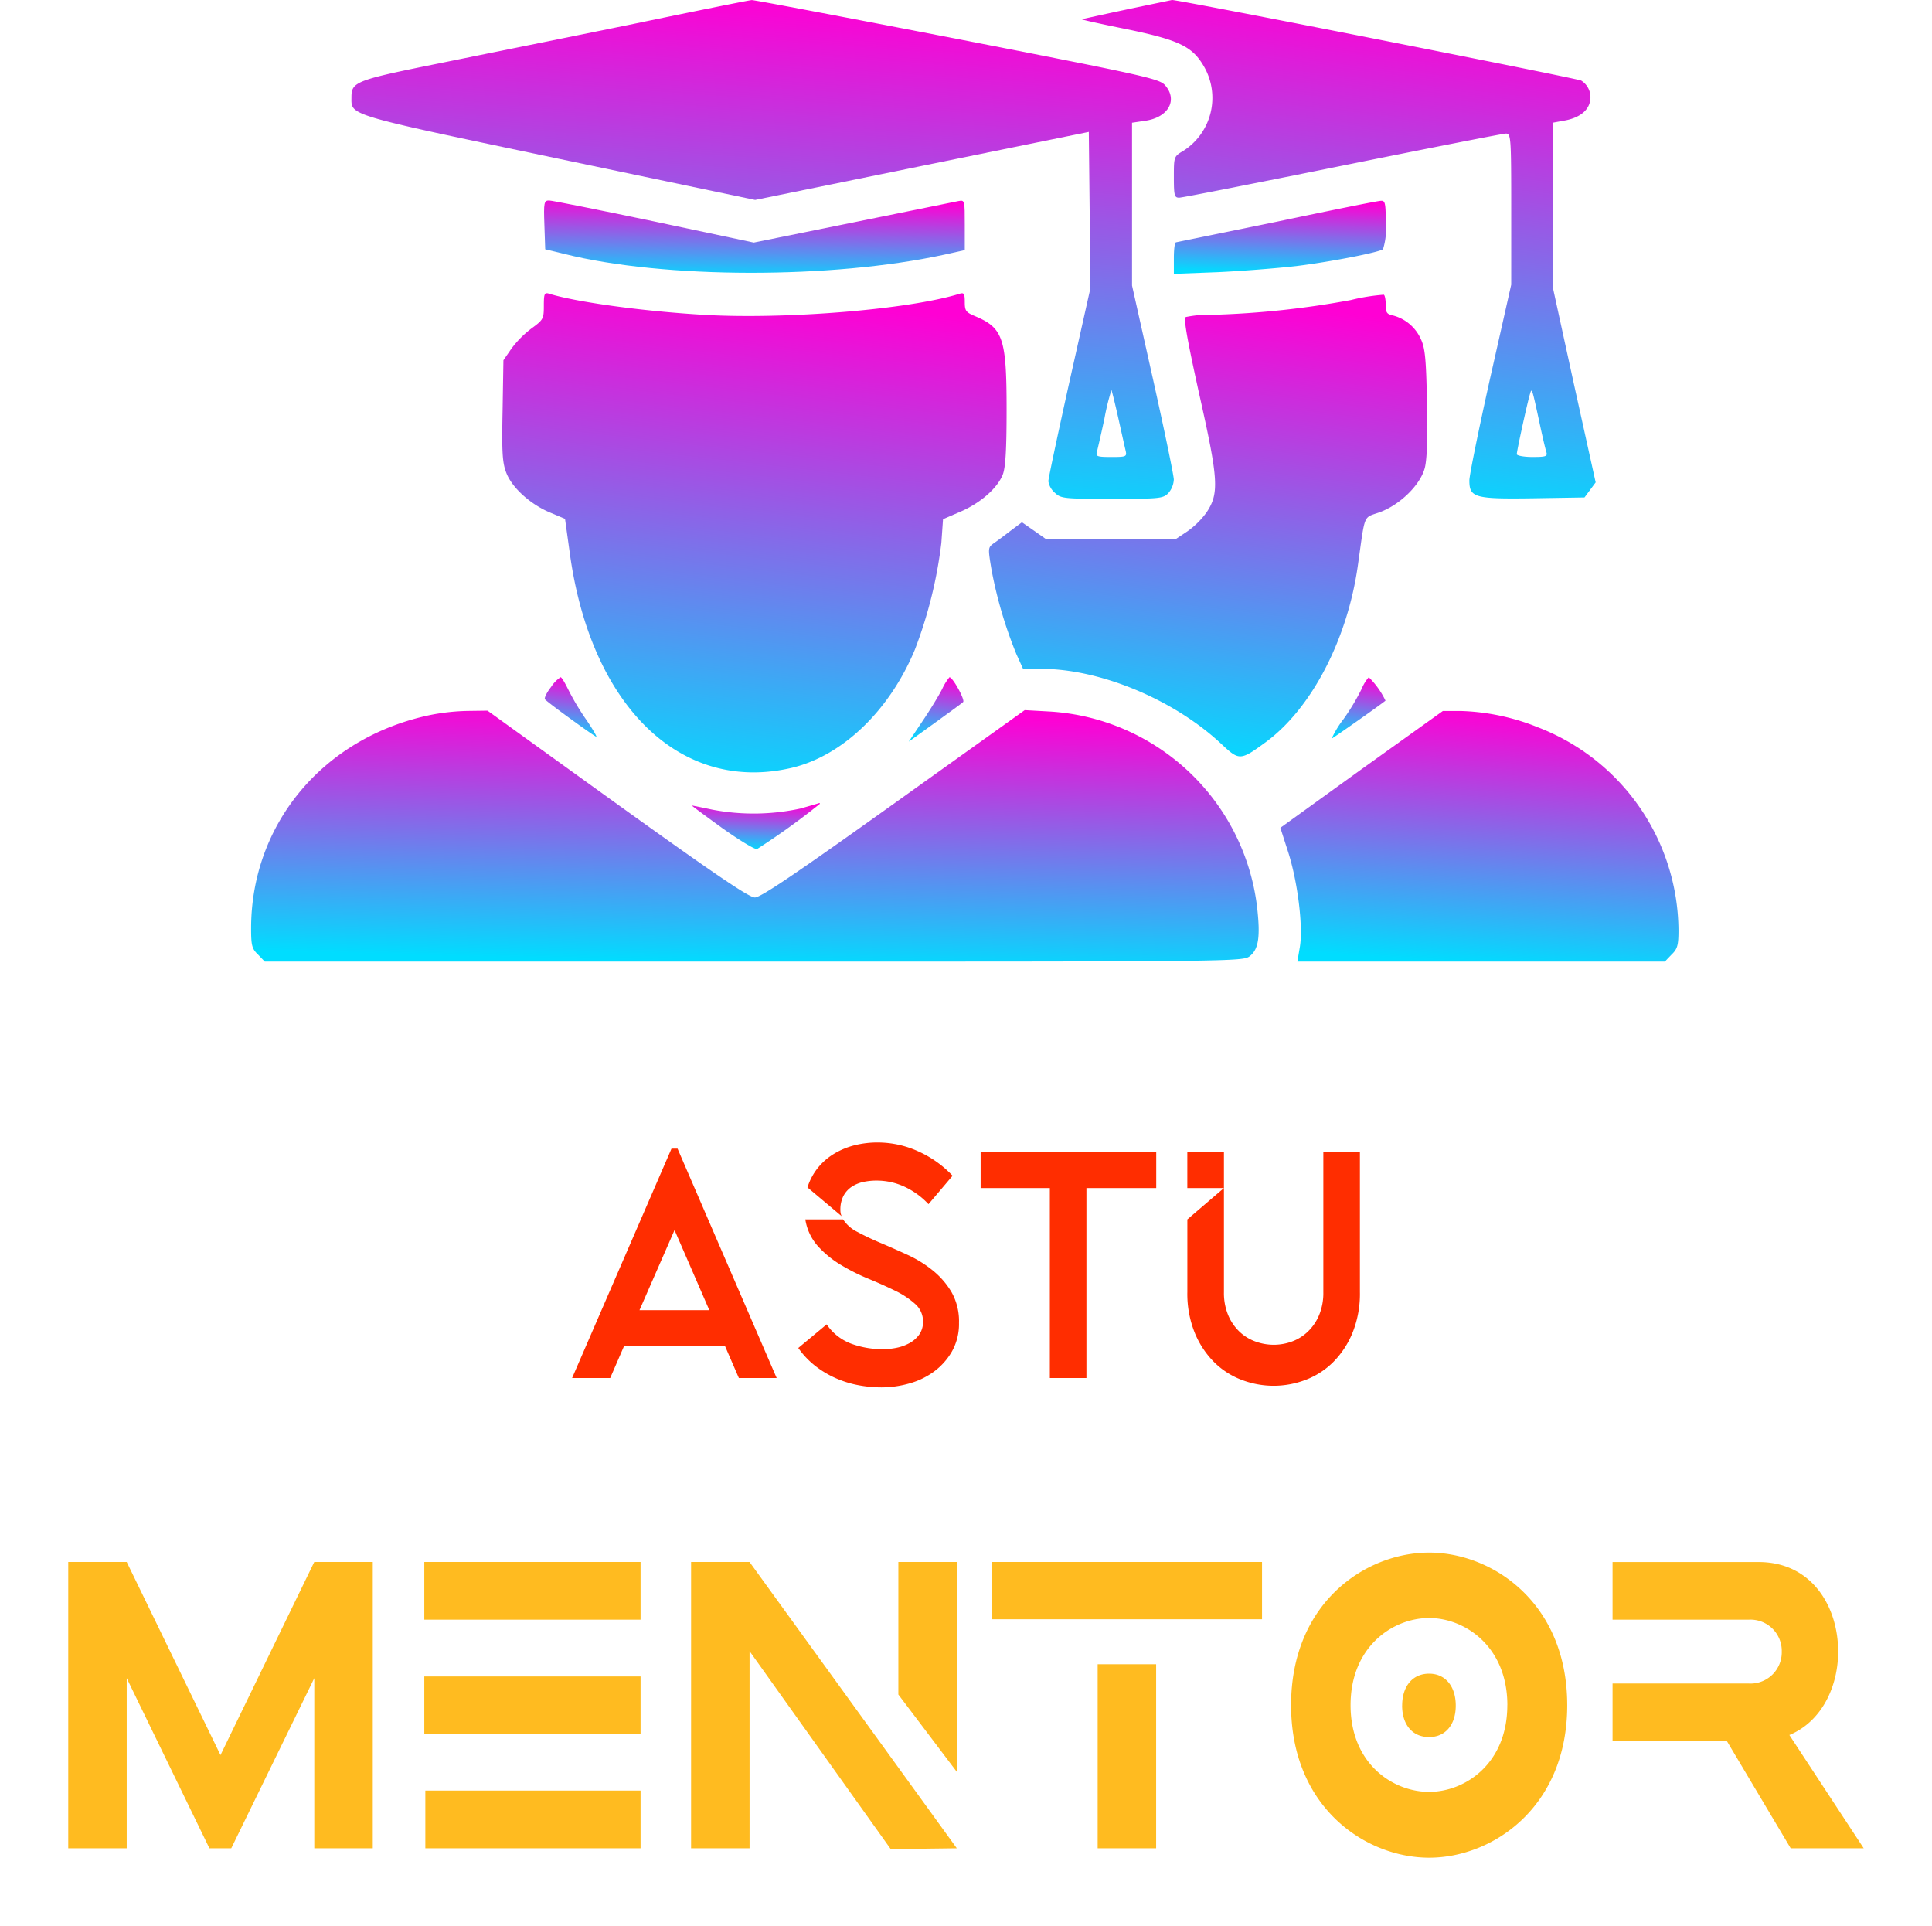 <svg xmlns="http://www.w3.org/2000/svg" xmlns:xlink="http://www.w3.org/1999/xlink" width="254.818" height="254" viewBox="0 0 254.818 254"><defs><linearGradient id="a" x1="0.5" x2="0.385" y2="1" gradientUnits="objectBoundingBox"><stop offset="0" stop-color="#ff00d4"/><stop offset="1" stop-color="#0df"/></linearGradient><filter id="m" x="0" y="195.759" width="254.818" height="58.241" filterUnits="userSpaceOnUse"><feOffset dy="3" input="SourceAlpha"/><feGaussianBlur stdDeviation="3" result="n"/><feFlood flood-opacity="0.161"/><feComposite operator="in" in2="n"/><feComposite in="SourceGraphic"/></filter></defs><g transform="translate(19.513 -169.908)"><path d="M116.207-186.956c-8.274,1.692-19.783,4.007-25.555,5.185-11.142,2.242-11.766,2.463-11.766,4.486,0,2.463-.92,2.205,27.282,8.126l25.959,5.442,21.988-4.486,22.024-4.486.109,10.37.073,10.37-2.759,12.317c-1.508,6.8-2.759,12.648-2.759,13.017a2.538,2.538,0,0,0,.845,1.508c.809.772,1.178.809,7.538.809,6.214,0,6.729-.036,7.427-.736a2.937,2.937,0,0,0,.736-1.8c0-.551-1.251-6.545-2.759-13.311L181.84-152.43V-173.9l1.729-.257c3.089-.442,4.34-2.759,2.611-4.706-.772-.845-2.759-1.287-27.467-6.1-14.634-2.832-26.8-5.148-27.025-5.112C131.467-190.082,124.517-188.685,116.207-186.956ZM180-135.074c.442,1.984.882,3.971.993,4.413.184.809.073.845-1.911.845-1.8,0-2.059-.073-1.875-.661.073-.33.551-2.317.993-4.413a30.924,30.924,0,0,1,.92-3.75C179.156-138.641,179.561-137.024,180-135.074Z" transform="translate(-52.044 359.992)" fill="url(#a)"/><path d="M586.26-188.839c-3.125.663-5.773,1.251-5.884,1.287s2.5.624,5.809,1.287c6.95,1.433,8.714,2.28,10.222,4.816a8.289,8.289,0,0,1-2.647,11.251c-1.251.736-1.251.772-1.251,3.456,0,2.426.073,2.72.7,2.72.4,0,10.074-1.911,21.546-4.228s21.179-4.228,21.548-4.228c.663,0,.7.442.7,9.964v9.966L634.242-140.3c-1.508,6.766-2.758,12.869-2.758,13.568,0,2.28.7,2.463,8.456,2.353l6.729-.11.736-.993.736-.993-2.832-12.8-2.793-12.8v-21.842l1.4-.257c1.765-.294,2.978-1.066,3.383-2.205a2.6,2.6,0,0,0-1.066-3.089c-.7-.33-53.279-10.7-53.976-10.627C592.105-190.053,589.385-189.5,586.26-188.839Zm54.418,54.234c.4,1.911.845,3.786.957,4.119.185.588-.073.661-1.838.661-1.139,0-2.059-.184-2.059-.367,0-.442,1.4-6.839,1.729-7.9C639.721-138.979,639.721-139.018,640.678-134.605Z" transform="translate(-457.197 360)" fill="url(#a)"/><path d="M211.185-49.26l.109,3.235,2.574.624c13.09,3.271,35.262,3.31,50.117.073l2.647-.588v-3.31c0-3.235,0-3.31-.809-3.162-.478.109-6.729,1.36-13.935,2.832L238.8-46.908,225.634-49.7c-7.208-1.508-13.457-2.759-13.825-2.759C211.148-52.46,211.075-52.2,211.185-49.26Z" transform="translate(-158.897 248.807)" fill="url(#a)"/><path d="M657.155-49.521c-7.169,1.471-13.163,2.684-13.311,2.72-.184,0-.294.92-.294,2.1v2.059l5.811-.221c3.162-.148,7.832-.515,10.37-.809,4.449-.551,10.7-1.765,11.4-2.205a8.588,8.588,0,0,0,.367-3.346c0-2.72-.073-3.089-.624-3.052C670.5-52.28,664.326-51.029,657.155-49.521Z" transform="translate(-508.238 248.663)" fill="url(#a)"/><path d="M187.916,12.861c0,1.69-.073,1.838-1.581,2.941a13.255,13.255,0,0,0-2.684,2.684l-1.066,1.544-.109,6.618c-.11,5.479-.036,6.875.478,8.2.736,1.986,3.235,4.228,5.846,5.294l1.911.809.624,4.486c2.759,20.261,14.671,31.77,29.268,28.35,6.693-1.581,12.905-7.538,16.252-15.591a58.871,58.871,0,0,0,3.492-14.083l.221-3.125,2.317-.993c2.611-1.139,4.816-3.052,5.552-4.854.367-.92.515-3.162.515-8.677,0-9.34-.478-10.7-4.155-12.244-1.214-.515-1.36-.7-1.36-1.875,0-1.066-.109-1.251-.624-1.1-6.729,2.1-23.054,3.419-33.754,2.8-8.162-.478-16.914-1.69-20.48-2.8C187.989,11.059,187.916,11.317,187.916,12.861Z" transform="translate(-135.701 197.385)" fill="url(#a)"/><path d="M564.372,12.889a118.426,118.426,0,0,1-18.127,1.948,15.158,15.158,0,0,0-3.64.294c-.33.184.148,2.832,1.765,10.185,2.538,11.288,2.647,13.053.957,15.591a10.934,10.934,0,0,1-2.538,2.5l-1.546,1.03H524.182L522.565,43.3l-1.581-1.1-1.471,1.1c-.809.624-1.838,1.4-2.28,1.692-.736.551-.736.624-.257,3.492a57.3,57.3,0,0,0,3.273,11.1l.882,1.948h2.5c7.759.036,17.429,4.082,23.642,9.891,2.39,2.244,2.5,2.244,5.957-.294,5.994-4.449,10.7-13.532,12.06-23.238.993-7.023.663-6.214,2.9-7.023,2.684-.993,5.331-3.6,5.921-5.809.294-1.1.4-3.934.294-8.641-.109-5.846-.257-7.208-.809-8.383a5.563,5.563,0,0,0-3.6-3.089c-.882-.184-1.03-.367-1.03-1.433,0-.663-.109-1.251-.257-1.324A25.781,25.781,0,0,0,564.372,12.889Z" transform="translate(-405.71 196.585)" fill="url(#a)"/><path d="M212.465,276.129c-.551.7-.92,1.433-.809,1.617.184.294,5.479,4.155,6.729,4.927.257.184-.33-.845-1.287-2.244a32.776,32.776,0,0,1-2.426-4.082c-.405-.809-.809-1.508-.957-1.508A4.379,4.379,0,0,0,212.465,276.129Z" transform="translate(-159.296 -15.618)" fill="url(#a)"/><path d="M465.942,276.394c-.442.882-1.617,2.8-2.611,4.265l-1.8,2.684,3.419-2.463c1.875-1.36,3.567-2.574,3.75-2.759.294-.257-1.36-3.271-1.8-3.271A7.1,7.1,0,0,0,465.942,276.394Z" transform="translate(-361.185 -15.626)" fill="url(#a)"/><path d="M755.813,276.348a29.038,29.038,0,0,1-2.426,4.044,12.873,12.873,0,0,0-1.544,2.538c.111,0,6.4-4.413,7.1-5a10.913,10.913,0,0,0-2.205-3.089A5.4,5.4,0,0,0,755.813,276.348Z" transform="translate(-595.719 -15.618)" fill="url(#a)"/><path d="M33.532,298.093C19.486,301.07,10,312.47,10,326.22c0,2.244.109,2.684.92,3.456l.882.92H76.294c63.795,0,64.53,0,65.449-.736,1.139-.92,1.4-2.538.92-6.618a29.334,29.334,0,0,0-27.319-25.628l-3.31-.184L94.753,309.784c-12.869,9.192-17.539,12.354-18.311,12.354s-5.369-3.126-18.165-12.318L41.18,297.5l-2.647.036A27.976,27.976,0,0,0,33.532,298.093Z" transform="translate(3.606 -33.869)" fill="url(#a)"/><path d="M727.37,305.689l-10.7,7.722,1.03,3.2c1.251,3.9,1.986,9.78,1.545,12.5l-.33,1.948h48.463l.882-.92c.772-.736.92-1.214.92-3.2a28.9,28.9,0,0,0-18.5-26.767,29.418,29.418,0,0,0-10.295-2.169h-2.28Z" transform="translate(-567.312 -34.332)" fill="url(#a)"/><path d="M326.913,361.914a29.129,29.129,0,0,1-11.582.148c-1.4-.294-2.647-.551-2.72-.551s1.729,1.324,4.007,2.978c2.28,1.617,4.34,2.868,4.6,2.759a94.916,94.916,0,0,0,8.274-5.957c0-.073-.036-.109-.073-.109C329.339,361.215,328.236,361.545,326.913,361.914Z" transform="translate(-240.871 -85.372)" fill="url(#a)"/><g transform="translate(-10.513 320.583)"><path d="M3.456-38.922,16.565-69.174h.8L30.438-38.922H25.452L23.642-43.1H10.292l-1.81,4.176Zm18.1-8.948L16.967-58.437,12.343-47.87ZM34.5-64.061a7.912,7.912,0,0,1,1.387-2.6,8.167,8.167,0,0,1,2.151-1.854,9.9,9.9,0,0,1,2.694-1.108,12.381,12.381,0,0,1,3.016-.362,12.9,12.9,0,0,1,5.368,1.172A14.19,14.19,0,0,1,53.64-65.6l-3.177,3.75a10.233,10.233,0,0,0-3.157-2.3,8.75,8.75,0,0,0-3.72-.81,7.969,7.969,0,0,0-1.769.192,4.42,4.42,0,0,0-1.508.639,3.3,3.3,0,0,0-1.066,1.193,3.869,3.869,0,0,0-.4,1.853,1.882,1.882,0,0,0,.161.81Zm4.7,4.218a4.793,4.793,0,0,0,1.91,1.662q1.347.724,3.056,1.449t3.519,1.555a15.728,15.728,0,0,1,3.317,2.045A10.614,10.614,0,0,1,53.5-50.256a7.807,7.807,0,0,1,.985,4.048,7.4,7.4,0,0,1-.925,3.771,8.635,8.635,0,0,1-2.372,2.663A10.029,10.029,0,0,1,47.91-38.2a13.471,13.471,0,0,1-3.639.511,16.437,16.437,0,0,1-3.116-.3,13.512,13.512,0,0,1-2.976-.937A12.729,12.729,0,0,1,35.5-40.541a11.152,11.152,0,0,1-2.212-2.344L37.033-46a6.787,6.787,0,0,0,3.317,2.578,12.17,12.17,0,0,0,4.081.7,9.571,9.571,0,0,0,1.729-.17,5.987,5.987,0,0,0,1.729-.6,3.908,3.908,0,0,0,1.327-1.129,2.883,2.883,0,0,0,.523-1.768A3.036,3.036,0,0,0,48.694-48.7a11.188,11.188,0,0,0-2.654-1.747q-1.608-.788-3.519-1.577a26.837,26.837,0,0,1-3.639-1.832,13.245,13.245,0,0,1-3.016-2.471,6.878,6.878,0,0,1-1.649-3.515ZM57.34-63.976v-4.772H80.5v4.772H71.293v25.054H66.468V-63.976Zm32.089-4.772v18.492a7.616,7.616,0,0,0,.563,3.047,6.493,6.493,0,0,0,1.488,2.173,6,6,0,0,0,2.111,1.3,7.033,7.033,0,0,0,2.393.426,6.976,6.976,0,0,0,2.413-.426,6.037,6.037,0,0,0,2.091-1.3,6.493,6.493,0,0,0,1.488-2.173,7.617,7.617,0,0,0,.563-3.047V-68.748h4.825v18.492a13.711,13.711,0,0,1-.985,5.39,11.79,11.79,0,0,1-2.574,3.877,10.317,10.317,0,0,1-3.639,2.322,11.851,11.851,0,0,1-4.182.767,11.851,11.851,0,0,1-4.182-.767,10.317,10.317,0,0,1-3.639-2.322,11.789,11.789,0,0,1-2.574-3.877,13.711,13.711,0,0,1-.985-5.39v-9.587l4.825-4.133H84.6v-4.772Z" transform="translate(63 69.984)" fill="#ff2d00"/><g transform="matrix(1, 0, 0, 1, -9, -150.68)" filter="url(#m)" style="mix-blend-mode:lighten;isolation:isolate"><path d="M7.2-30.408h7.713v-22.44l10.908,22.44H28.7l10.953-22.44v22.44h7.713v-37.76H39.649L27.281-42.706,14.913-68.167H7.2Zm46.962-37.76v7.606H82.686v-7.606Zm0,15.1v7.552H82.686v-7.552Zm.137,15.05v7.606H82.686v-7.606Zm35.05,7.606h7.713v-26L115.683-30.3l8.717-.108L97.062-68.167H89.349ZM116.687-50.69l7.713,10.2V-68.167h-7.713Zm12.322-17.477v7.552h35.644v-7.552Zm13.965,37.76h7.713V-54.682h-7.713Zm61.931-18.88c0-13.486-9.858-20.121-18.21-20.121-8.4,0-18.21,6.635-18.21,20.121S178.3-29.167,186.7-29.167C195.048-29.167,204.906-35.8,204.906-49.287Zm-7.9,0c0,7.714-5.568,11.436-10.314,11.436-4.792,0-10.36-3.722-10.36-11.436s5.568-11.49,10.36-11.49C191.443-60.777,197.011-57,197.011-49.287Zm-13.874.054c0,2.535,1.369,4.154,3.56,4.154,2.145,0,3.514-1.618,3.514-4.154s-1.369-4.208-3.514-4.208C184.506-53.441,183.136-51.769,183.136-49.234Zm42.809,4.639,8.443,14.187h9.63L234.206-45.35c4.29-1.78,6.435-6.419,6.435-11,0-5.934-3.469-11.813-10.5-11.813H210.885v7.606h17.936a4.123,4.123,0,0,1,4.381,4.208,4.123,4.123,0,0,1-4.381,4.208H210.885v7.552Z" transform="translate(1.8 271.17)" fill="#ffbb20"/></g></g></g></svg>